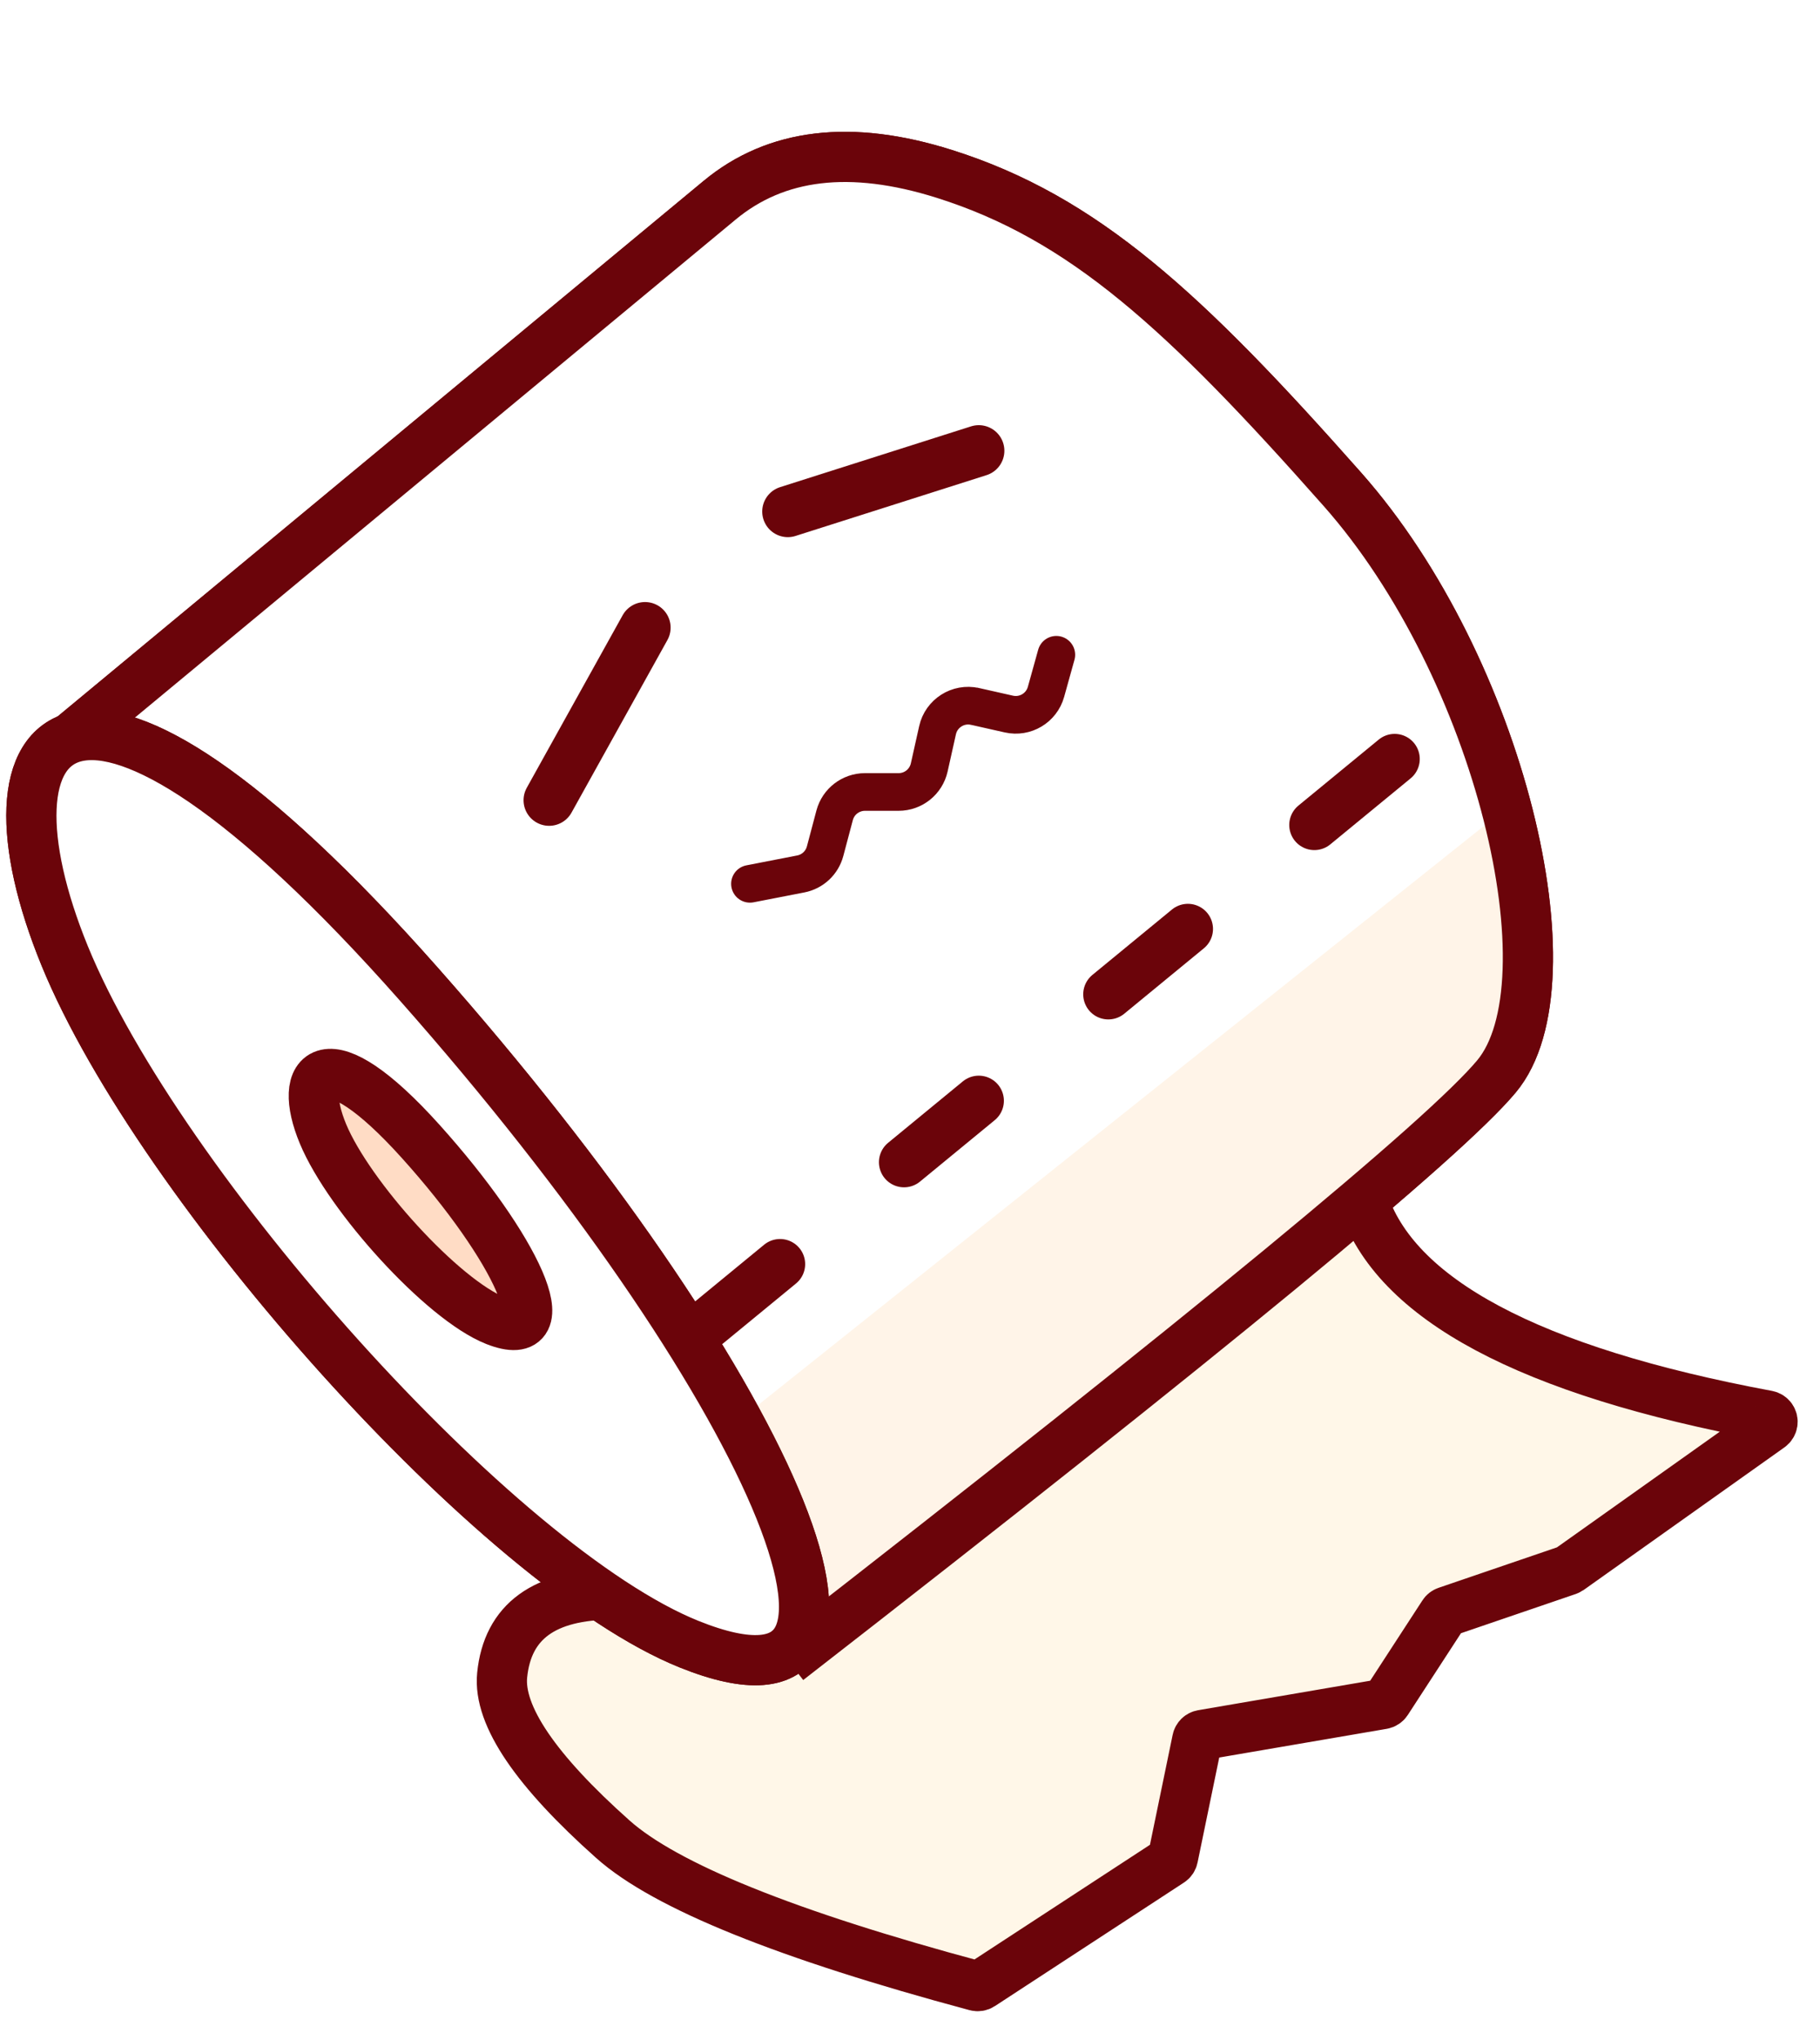 <?xml version="1.0" encoding="UTF-8"?>
<svg width="58px" height="65px" viewBox="0 0 58 65" version="1.1" xmlns="http://www.w3.org/2000/svg" xmlns:xlink="http://www.w3.org/1999/xlink">
    <!-- Generator: Sketch 59.1 (86144) - https://sketch.com -->
    <title>zhi_2</title>
    <desc>Created with Sketch.</desc>
    <defs>
        <filter x="-16.1%" y="-15.3%" width="132.1%" height="130.5%" filterUnits="objectBoundingBox" id="filter-1">
            <feOffset dx="0" dy="4" in="SourceAlpha" result="shadowOffsetOuter1"></feOffset>
            <feColorMatrix values="0 0 0 0 0.779   0 0 0 0 0.332   0 0 0 0 0  0 0 0 0.202 0" type="matrix" in="shadowOffsetOuter1" result="shadowMatrixOuter1"></feColorMatrix>
            <feMerge>
                <feMergeNode in="shadowMatrixOuter1"></feMergeNode>
                <feMergeNode in="SourceGraphic"></feMergeNode>
            </feMerge>
        </filter>
    </defs>
    <g id="页面1" stroke="none" stroke-width="1" fill="none" fill-rule="evenodd">
        <g id="画板" transform="translate(-69, -564)">
            <g id="zhi_2" filter="url(#filter-1)" transform="translate(70, 565)">
                <path d="M0.52,19.132 L21.928,1.385 C23.731,-0.114 26.116,-0.396 29.083,0.538 C33.534,1.939 36.755,4.913 41.781,10.594 C46.806,16.274 49.193,26.306 46.689,29.302 C45.021,31.3 37.493,37.5 24.106,47.904" id="路径-48" stroke="#6B040A" stroke-width="1.6"></path>
                <path d="M18.531,45.812 C16.351,45.812 15.175,46.667 15.003,48.378 C14.873,49.676 16.094,51.438 18.531,53.609 C20.209,55.104 24.068,56.662 30.106,58.283 C30.161,58.297 30.22,58.288 30.267,58.257 L36.294,54.319 C36.338,54.29 36.37,54.244 36.38,54.192 L37.154,50.443 C37.17,50.362 37.235,50.3 37.316,50.286 L43.059,49.302 C43.114,49.292 43.163,49.261 43.193,49.214 L45.001,46.434 C45.025,46.396 45.062,46.368 45.104,46.354 L48.961,45.036 C48.979,45.029 48.996,45.02 49.012,45.009 L55.404,40.469 C55.494,40.405 55.515,40.28 55.451,40.19 C55.421,40.148 55.376,40.119 55.325,40.109 C47.732,38.693 43.433,36.397 42.426,33.222" id="路径-50" stroke="#6B040A" stroke-width="1.6" fill="#FFF7E8" stroke-linecap="round"></path>
                <path d="M0.52,19.132 L21.928,1.385 C23.731,-0.114 26.116,-0.396 29.083,0.538 C33.534,1.939 36.755,4.913 41.781,10.594 C46.806,16.274 49.193,26.306 46.689,29.302 C45.021,31.3 37.493,37.5 24.106,47.904" id="路径-48备份" fill="#FFFFFF"></path>
                <path d="M22.485,40.311 L23.859,43.112 L24.106,45.503 L24.106,47.496 L46.266,29.618 C47.716,27.698 48.192,25.598 47.692,23.321 C47.193,21.043 46.925,20.216 46.89,20.841 L22.485,40.311 Z" id="路径-49" fill="#FFF4E8"></path>
                <path d="M0.52,19.132 L21.928,1.385 C23.731,-0.114 26.116,-0.396 29.083,0.538 C33.534,1.939 36.755,4.913 41.781,10.594 C46.806,16.274 49.193,26.306 46.689,29.302 C45.021,31.3 37.493,37.5 24.106,47.904" id="路径-48备份-2" stroke="#6B040A" stroke-width="1.6"></path>
                <path d="M1.065,25.467 C4.077,32.823 14.868,44.939 20.958,47.392 C28.71,50.515 23.379,38.832 12.344,26.356 C1.31,13.879 -1.947,18.111 1.065,25.467 Z" id="路径-47" stroke="#6B040A" stroke-width="1.6"></path>
                <path d="M1.065,25.467 C4.077,32.823 14.868,44.939 20.958,47.392 C28.71,50.515 23.379,38.832 12.344,26.356 C1.31,13.879 -1.947,18.111 1.065,25.467 Z" id="路径-47备份-2" stroke="#6B040A" stroke-width="1.6" fill="#FFFFFF"></path>
                <path d="M9.294,31.134 C10.126,33.13 13.106,36.417 14.788,37.083 C16.928,37.931 15.456,34.761 12.409,31.375 C9.362,27.989 8.462,29.138 9.294,31.134 Z" id="路径-47备份" stroke="#6B040A" stroke-width="1.6" fill="#FFDCC5"></path>
                <path d="M21.112,37.54 L23.859,35.282 M27.81,32.035 L30.192,30.077 M34.32,26.685 L36.856,24.601 M40.886,21.289 L43.445,19.186" id="形状" stroke="#6B040A" stroke-width="1.6" stroke-linecap="round"></path>
                <path d="M22.9,23.164 L24.52,22.849 C24.896,22.776 25.197,22.494 25.295,22.123 L25.598,20.981 C25.714,20.543 26.111,20.237 26.565,20.237 L27.637,20.237 C28.106,20.237 28.511,19.912 28.613,19.455 L28.878,18.269 C28.998,17.73 29.533,17.391 30.072,17.511 C30.072,17.511 30.073,17.511 30.073,17.511 L31.151,17.754 C31.671,17.871 32.191,17.56 32.334,17.047 L32.663,15.865 L32.663,15.865" id="路径-52" stroke="#6B040A" stroke-width="1.2" stroke-linecap="round"></path>
                <line x1="19.556" y1="15" x2="16.5" y2="20.5" id="路径-55" stroke="#6B040A" stroke-width="1.631" stroke-linecap="round"></line>
                <line x1="24.106" y1="11.301" x2="30.192" y2="9.364" id="路径-56" stroke="#6B040A" stroke-width="1.631" stroke-linecap="round"></line>
            </g>
        </g>
    </g>
</svg>